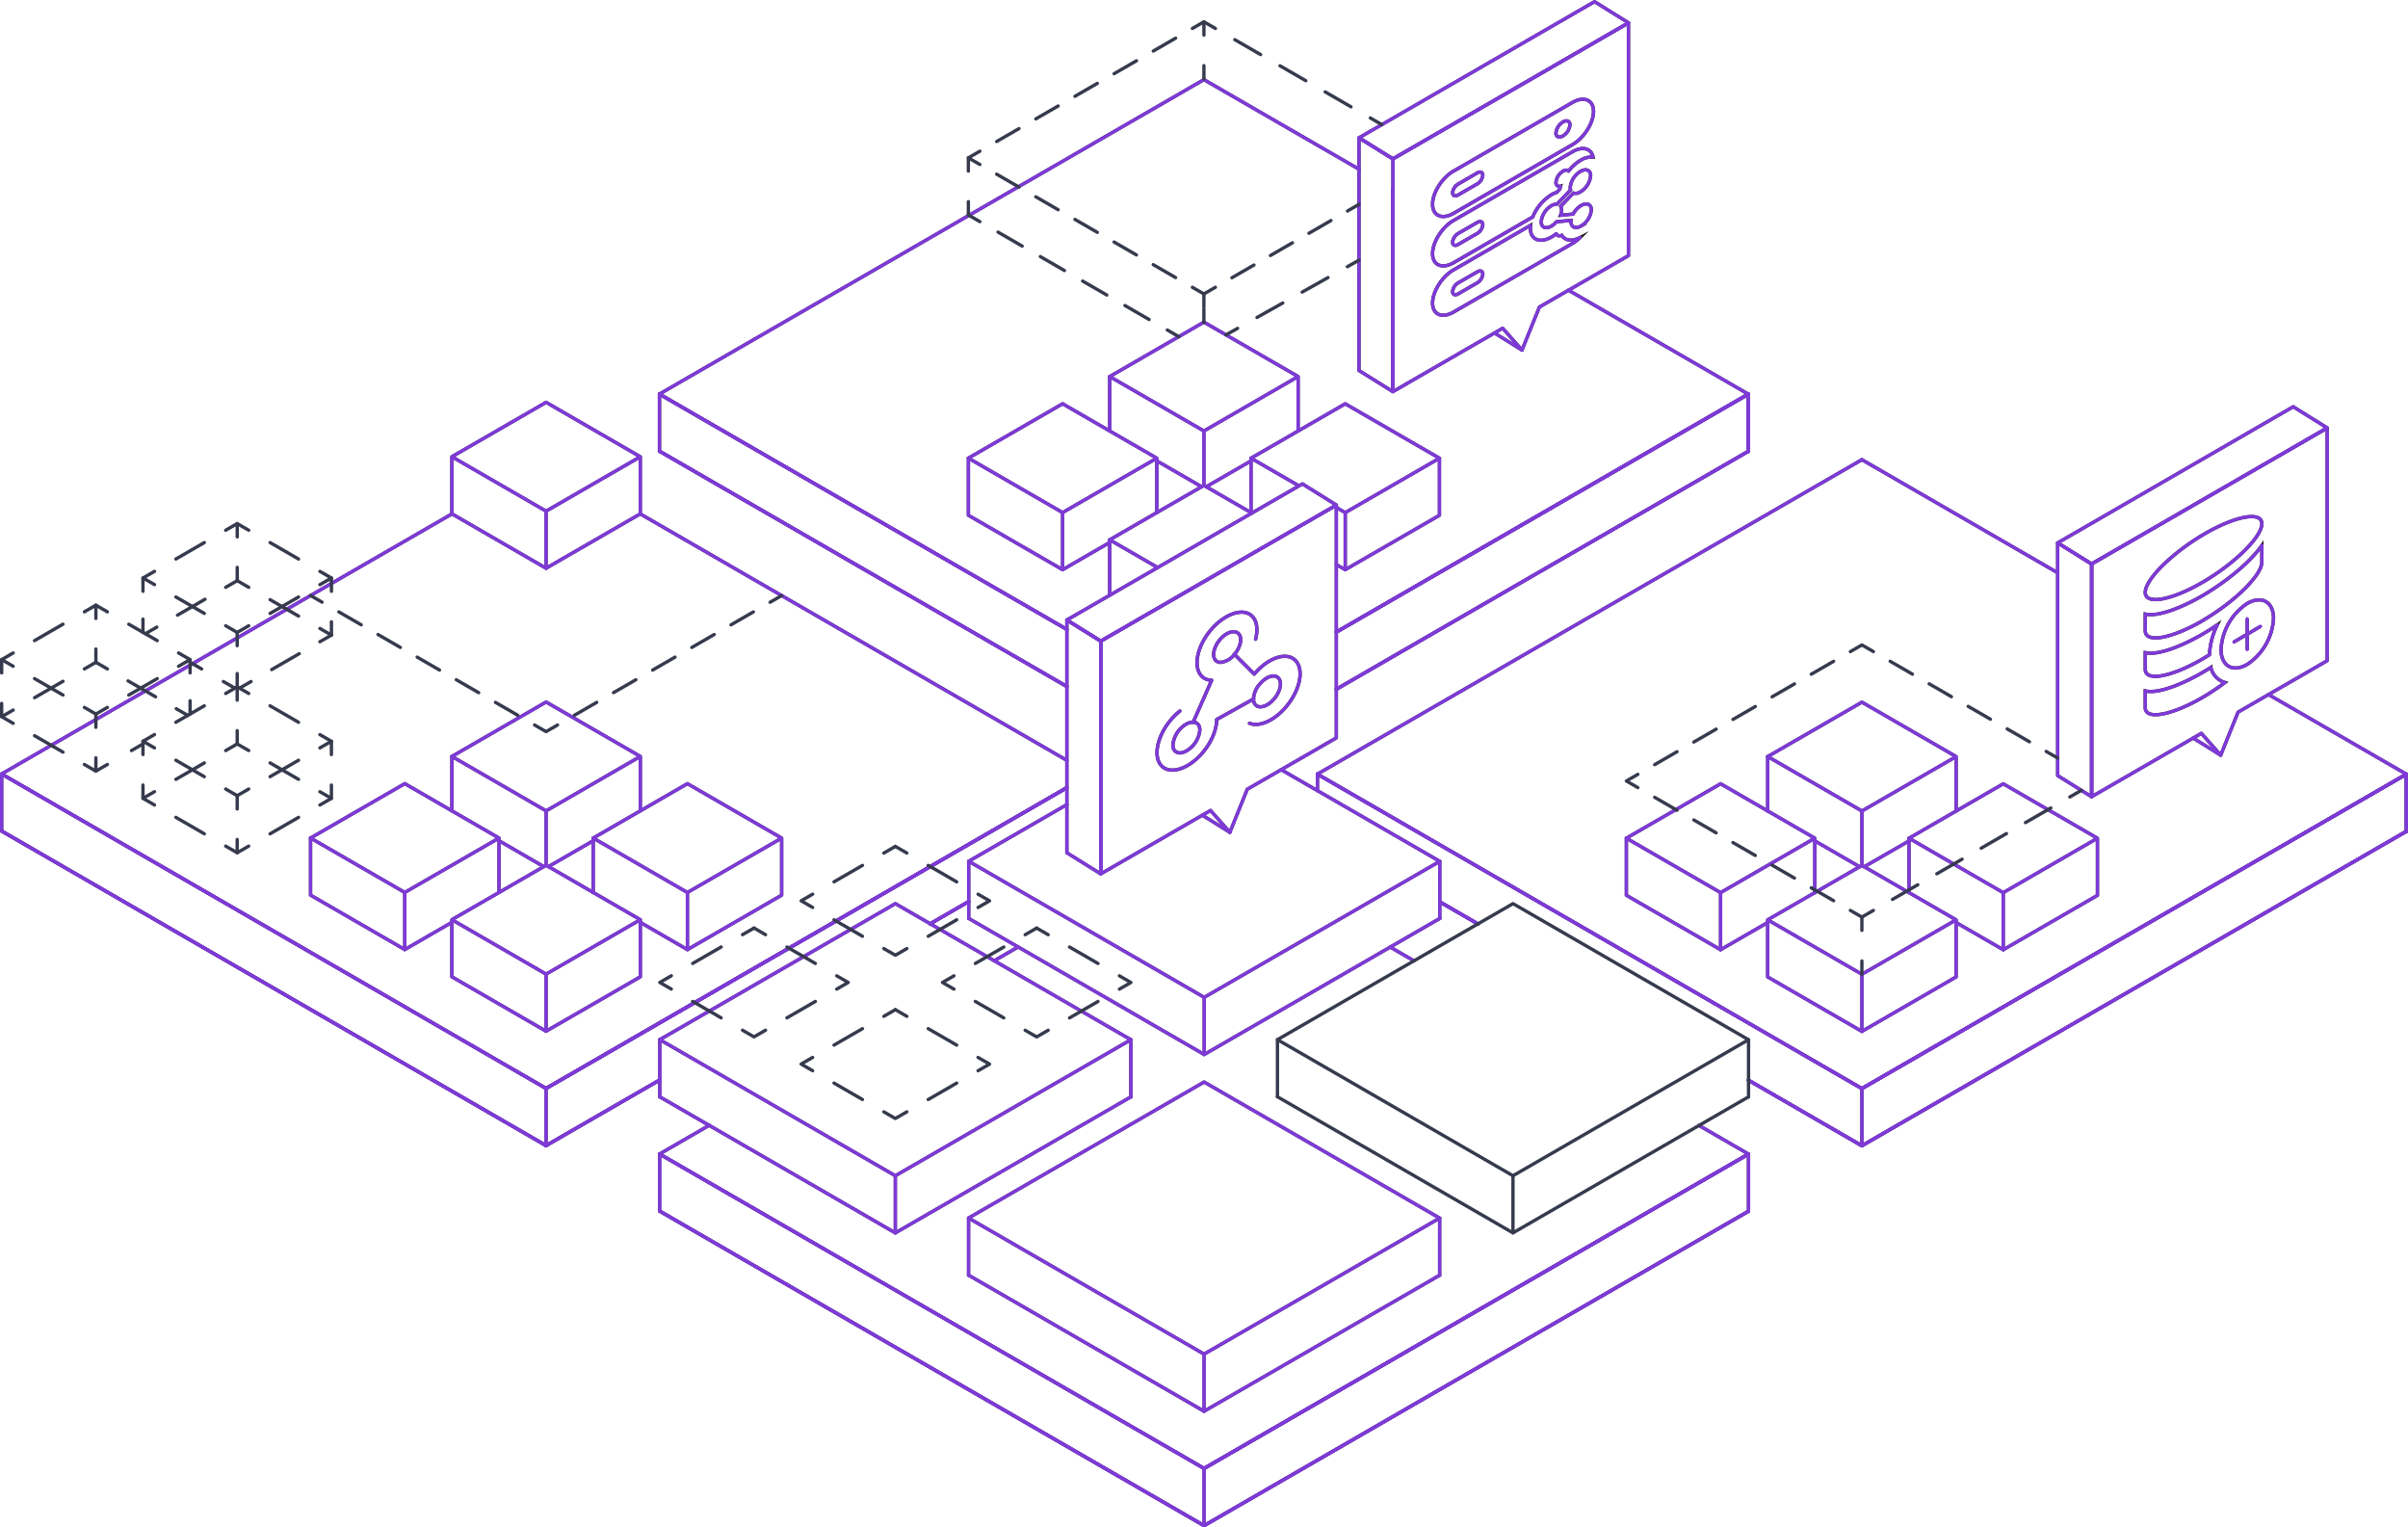 <svg xmlns="http://www.w3.org/2000/svg" viewBox="0 0 724.37 459.34"><defs><style>.cls-1,.cls-10,.cls-11,.cls-12,.cls-13,.cls-14,.cls-15,.cls-16,.cls-17,.cls-18,.cls-2,.cls-3,.cls-4,.cls-5,.cls-6,.cls-7,.cls-8,.cls-9{fill:none;}.cls-1,.cls-10,.cls-11,.cls-12,.cls-13,.cls-14,.cls-15,.cls-16,.cls-17,.cls-18,.cls-5,.cls-6,.cls-7,.cls-8,.cls-9{stroke:#363a4d;}.cls-1,.cls-10,.cls-11,.cls-12,.cls-13,.cls-14,.cls-15,.cls-16,.cls-17,.cls-18,.cls-3,.cls-4,.cls-5,.cls-6,.cls-7,.cls-8,.cls-9{stroke-linecap:round;stroke-linejoin:round;}.cls-2,.cls-3{stroke:#231f20;}.cls-2{stroke-miterlimit:10;}.cls-4{stroke:#7e39d7;}.cls-5{stroke-dasharray:8.4 6.3;}.cls-6{stroke-dasharray:7.65 5.73;}.cls-7{stroke-dasharray:7.77 5.83;}.cls-8{stroke-dasharray:7.77 5.83;}.cls-9{stroke-dasharray:8.97 6.73;}.cls-10{stroke-dasharray:8.91 6.69;}.cls-11{stroke-dasharray:8.8 6.6;}.cls-12{stroke-dasharray:7.77 5.83;}.cls-13{stroke-dasharray:7.74 5.81;}.cls-14{stroke-dasharray:9.89 7.42;}.cls-15{stroke-dasharray:9.57 7.18;}.cls-16{stroke-dasharray:9.89 7.42;}.cls-17{stroke-dasharray:9.57 7.18;}.cls-18{stroke-dasharray:7.77 5.83;}</style></defs><title>Asset 2</title><g id="Layer_2" data-name="Layer 2"><g id="P1"><g id="L"><g id="line_l"><g id="LINE"><line class="cls-1" x1="723.87" y1="232.84" x2="723.87" y2="250.03"/><line class="cls-1" x1="723.87" y1="232.84" x2="723.87" y2="250.03"/><line class="cls-1" x1="723.87" y1="232.84" x2="723.87" y2="232.84"/><line class="cls-1" x1="723.87" y1="250.03" x2="723.87" y2="250.03"/></g><g id="LINE-2" data-name="LINE"><line class="cls-1" x1="723.87" y1="250.03" x2="560.09" y2="344.59"/><line class="cls-1" x1="723.87" y1="250.03" x2="560.09" y2="344.59"/><line class="cls-1" x1="723.87" y1="250.03" x2="723.87" y2="250.03"/><line class="cls-1" x1="560.09" y1="344.59" x2="560.09" y2="344.59"/></g><g id="LINE-3" data-name="LINE"><line class="cls-1" x1="560.09" y1="327.39" x2="396.32" y2="232.84"/><line class="cls-1" x1="560.09" y1="327.39" x2="396.32" y2="232.84"/><line class="cls-1" x1="560.09" y1="327.39" x2="560.09" y2="327.39"/><line class="cls-1" x1="396.32" y1="232.84" x2="396.32" y2="232.84"/></g><g id="LINE-4" data-name="LINE"><line class="cls-1" x1="433.11" y1="271.24" x2="444.58" y2="277.86"/><line class="cls-1" x1="433.11" y1="271.24" x2="444.58" y2="277.86"/><line class="cls-1" x1="433.11" y1="271.24" x2="433.11" y2="271.24"/><line class="cls-1" x1="444.58" y1="277.86" x2="444.58" y2="277.86"/></g><g id="LINE-5" data-name="LINE"><line class="cls-1" x1="525.99" y1="324.89" x2="560.09" y2="344.59"/><line class="cls-1" x1="525.99" y1="324.89" x2="560.09" y2="344.59"/><line class="cls-1" x1="525.99" y1="324.89" x2="525.99" y2="324.89"/><line class="cls-1" x1="560.09" y1="344.59" x2="560.09" y2="344.59"/></g><g id="LINE-6" data-name="LINE"><line class="cls-1" x1="560.09" y1="327.39" x2="560.09" y2="344.59"/></g><g id="LINE-7" data-name="LINE"><line class="cls-1" x1="560.09" y1="327.39" x2="723.87" y2="232.84"/></g><g id="LINE-8" data-name="LINE"><line class="cls-1" x1="560.09" y1="327.39" x2="723.87" y2="232.84"/></g><g id="LINE-9" data-name="LINE"><line class="cls-1" x1="560.09" y1="327.39" x2="723.87" y2="232.84"/></g><g id="LINE-10" data-name="LINE"><line class="cls-1" x1="396.32" y1="232.8" x2="396.32" y2="237.79"/></g><g id="LINE-11" data-name="LINE"><line class="cls-1" x1="396.32" y1="232.8" x2="560.09" y2="138.25"/></g><g id="LINE-12" data-name="LINE"><line class="cls-1" x1="723.87" y1="232.84" x2="682.41" y2="208.89"/><line class="cls-1" x1="618.99" y1="172.27" x2="560.09" y2="138.25"/></g><g id="LINE-13" data-name="LINE"><line class="cls-1" x1="525.98" y1="364.28" x2="362.21" y2="458.84"/><line class="cls-1" x1="525.98" y1="364.28" x2="362.21" y2="458.84"/><line class="cls-1" x1="525.98" y1="364.28" x2="525.98" y2="364.28"/><line class="cls-1" x1="362.21" y1="458.84" x2="362.21" y2="458.84"/></g><g id="LINE-14" data-name="LINE"><line class="cls-1" x1="362.21" y1="441.64" x2="198.44" y2="347.09"/><line class="cls-1" x1="362.21" y1="441.64" x2="198.44" y2="347.09"/><line class="cls-1" x1="362.21" y1="441.64" x2="362.21" y2="441.64"/><line class="cls-1" x1="198.44" y1="347.09" x2="198.44" y2="347.09"/></g><g id="LINE-15" data-name="LINE"><line class="cls-1" x1="198.44" y1="364.24" x2="362.21" y2="458.84"/><line class="cls-1" x1="198.44" y1="364.24" x2="362.21" y2="458.84"/><line class="cls-1" x1="198.44" y1="364.24" x2="198.44" y2="364.24"/><line class="cls-1" x1="362.21" y1="458.84" x2="362.21" y2="458.84"/></g><g id="LINE-16" data-name="LINE"><line class="cls-1" x1="362.21" y1="441.64" x2="362.21" y2="458.84"/></g><g id="LINE-17" data-name="LINE"><line class="cls-1" x1="362.21" y1="441.64" x2="525.98" y2="347.09"/></g><g id="LINE-18" data-name="LINE"><line class="cls-1" x1="362.21" y1="441.64" x2="525.98" y2="347.09"/></g><g id="LINE-19" data-name="LINE"><line class="cls-1" x1="362.21" y1="441.64" x2="525.98" y2="347.09"/></g><g id="LINE-20" data-name="LINE"><line class="cls-1" x1="198.44" y1="347.05" x2="213.33" y2="338.45"/></g><g id="LINE-21" data-name="LINE"><line class="cls-1" x1="299.08" y1="288.95" x2="306.27" y2="284.8"/></g><g id="LINE-22" data-name="LINE"><line class="cls-1" x1="418.2" y1="284.84" x2="425.35" y2="288.97"/></g><g id="LINE-23" data-name="LINE"><line class="cls-1" x1="511.08" y1="338.48" x2="525.98" y2="347.09"/></g><g id="LINE-24" data-name="LINE"><line class="cls-1" x1="525.98" y1="347.09" x2="525.98" y2="364.28"/></g><g id="LINE-25" data-name="LINE"><line class="cls-1" x1="198.44" y1="347.09" x2="198.44" y2="364.24"/></g><g id="LINE-26" data-name="LINE"><line class="cls-1" x1="525.93" y1="118.54" x2="525.93" y2="135.73"/><line class="cls-1" x1="525.93" y1="118.54" x2="525.93" y2="135.73"/><line class="cls-1" x1="525.93" y1="118.54" x2="525.93" y2="118.54"/><line class="cls-1" x1="525.93" y1="135.73" x2="525.93" y2="135.73"/></g><g id="LINE-27" data-name="LINE"><line class="cls-1" x1="525.93" y1="135.73" x2="401.99" y2="207.29"/><line class="cls-1" x1="525.93" y1="135.73" x2="401.99" y2="207.29"/><line class="cls-1" x1="525.93" y1="135.73" x2="525.93" y2="135.73"/></g><g id="LINE-28" data-name="LINE"><line class="cls-1" x1="320.93" y1="189.3" x2="198.38" y2="118.54"/><line class="cls-1" x1="320.93" y1="189.3" x2="198.38" y2="118.54"/><line class="cls-1" x1="198.38" y1="118.54" x2="198.38" y2="118.54"/></g><g id="LINE-29" data-name="LINE"><line class="cls-1" x1="320.93" y1="206.47" x2="198.38" y2="135.69"/><line class="cls-1" x1="320.93" y1="206.47" x2="198.38" y2="135.69"/><line class="cls-1" x1="198.38" y1="135.69" x2="198.38" y2="135.69"/></g><g id="LINE-30" data-name="LINE"><line class="cls-1" x1="525.93" y1="118.54" x2="401.99" y2="190.1"/></g><g id="LINE-31" data-name="LINE"><line class="cls-1" x1="525.93" y1="118.54" x2="401.99" y2="190.1"/></g><g id="LINE-32" data-name="LINE"><line class="cls-1" x1="525.93" y1="118.54" x2="401.99" y2="190.1"/></g><g id="LINE-33" data-name="LINE"><polyline class="cls-1" points="198.38 135.7 198.38 135.69 198.38 118.54 198.38 118.51"/></g><g id="LINE-34" data-name="LINE"><polyline class="cls-1" points="198.38 118.51 291.48 64.76 291.49 64.76 306.36 56.17 362.16 23.95"/></g><g id="LINE-35" data-name="LINE"><line class="cls-1" x1="525.93" y1="118.54" x2="471.83" y2="87.29"/><line class="cls-1" x1="408.81" y1="50.89" x2="362.16" y2="23.95"/></g><g id="LINE-36" data-name="LINE"><line class="cls-1" x1="291.4" y1="271.14" x2="279.82" y2="277.83"/><line class="cls-1" x1="291.4" y1="271.14" x2="279.82" y2="277.83"/><line class="cls-1" x1="291.4" y1="271.14" x2="291.4" y2="271.14"/><line class="cls-1" x1="279.82" y1="277.83" x2="279.82" y2="277.83"/></g><g id="LINE-37" data-name="LINE"><line class="cls-1" x1="198.48" y1="324.79" x2="164.27" y2="344.54"/><line class="cls-1" x1="198.48" y1="324.79" x2="164.27" y2="344.54"/><line class="cls-1" x1="198.48" y1="324.79" x2="198.48" y2="324.79"/><line class="cls-1" x1="164.27" y1="344.54" x2="164.27" y2="344.54"/></g><g id="LINE-38" data-name="LINE"><line class="cls-1" x1="164.27" y1="327.35" x2="0.5" y2="232.79"/><line class="cls-1" x1="164.27" y1="327.35" x2="0.5" y2="232.79"/><line class="cls-1" x1="164.27" y1="327.35" x2="164.27" y2="327.35"/><line class="cls-1" x1="0.5" y1="232.79" x2="0.5" y2="232.79"/></g><g id="LINE-39" data-name="LINE"><line class="cls-1" x1="0.5" y1="249.94" x2="164.27" y2="344.54"/><line class="cls-1" x1="0.5" y1="249.94" x2="164.27" y2="344.54"/><line class="cls-1" x1="0.5" y1="249.94" x2="0.5" y2="249.94"/><line class="cls-1" x1="164.27" y1="344.54" x2="164.27" y2="344.54"/></g><g id="LINE-40" data-name="LINE"><line class="cls-1" x1="164.27" y1="327.35" x2="164.27" y2="344.54"/></g><g id="LINE-41" data-name="LINE"><polyline class="cls-1" points="320.93 236.9 301.8 247.95 279.84 260.62 251.5 276.99 237.32 285.17 208.98 301.54 164.27 327.35"/></g><g id="LINE-42" data-name="LINE"><polyline class="cls-1" points="320.93 236.9 301.8 247.95 279.84 260.62 251.5 276.99 237.32 285.17 208.98 301.54 164.27 327.35"/></g><g id="LINE-43" data-name="LINE"><polyline class="cls-1" points="320.93 236.9 301.8 247.95 279.84 260.62 251.5 276.99 237.32 285.17 208.98 301.54 164.27 327.35"/></g><g id="LINE-44" data-name="LINE"><line class="cls-1" x1="0.5" y1="232.76" x2="135.96" y2="154.55"/></g><g id="LINE-45" data-name="LINE"><line class="cls-1" x1="0.5" y1="232.79" x2="0.5" y2="249.94"/></g><g id="LINE-46" data-name="LINE"><polyline class="cls-1" points="320.93 228.68 317.55 226.73 192.59 154.55"/></g><g id="LWPOLYLINE"><polyline class="cls-1" points="291.36 383.51 362.21 424.44 433.07 383.53"/></g><g id="LWPOLYLINE-2" data-name="LWPOLYLINE"><polyline class="cls-1" points="362.22 325.42 291.36 366.33 362.21 407.25 433.07 366.35 362.22 325.42"/></g><g id="LINE-47" data-name="LINE"><line class="cls-1" x1="362.21" y1="407.24" x2="362.21" y2="424.44"/></g><g id="LWPOLYLINE-3" data-name="LWPOLYLINE"><polyline class="cls-1" points="269.34 271.77 198.48 312.68 269.33 353.61 340.19 312.7 269.34 271.77"/></g><g id="LWPOLYLINE-4" data-name="LWPOLYLINE"><polyline class="cls-1" points="291.4 276.21 362.25 317.14 433.11 276.23"/></g><g id="LWPOLYLINE-5" data-name="LWPOLYLINE"><polyline class="cls-1" points="320.93 241.98 306.2 250.49 291.4 259.03 362.25 299.96 433.11 259.05 418.21 250.44 396.32 237.79 385.4 231.49"/></g><g id="LINE-48" data-name="LINE"><line class="cls-1" x1="362.25" y1="299.94" x2="362.25" y2="317.14"/></g><g id="LINE-49" data-name="LINE"><line class="cls-1" x1="433.11" y1="259.05" x2="433.11" y2="276.23"/></g><g id="LINE-50" data-name="LINE"><line class="cls-1" x1="291.4" y1="259.03" x2="291.4" y2="276.21"/></g><g id="LWPOLYLINE-6" data-name="LWPOLYLINE"><polyline class="cls-1" points="198.48 329.88 269.33 370.8 340.19 329.89"/></g><g id="LINE-51" data-name="LINE"><line class="cls-1" x1="269.33" y1="353.61" x2="269.33" y2="370.8"/></g><g id="LINE-52" data-name="LINE"><line class="cls-1" x1="340.19" y1="312.7" x2="340.19" y2="329.89"/></g><g id="LINE-53" data-name="LINE"><line class="cls-1" x1="198.48" y1="312.68" x2="198.48" y2="329.88"/></g><g id="LINE-54" data-name="LINE"><line class="cls-1" x1="291.36" y1="366.33" x2="291.36" y2="383.51"/></g><g id="LINE-55" data-name="LINE"><line class="cls-1" x1="433.07" y1="366.35" x2="433.07" y2="383.53"/></g><g id="LWPOLYLINE-7" data-name="LWPOLYLINE"><line class="cls-1" x1="574.27" y1="252.1" x2="574.27" y2="268.46"/></g><g id="LWPOLYLINE-8" data-name="LWPOLYLINE"><polyline class="cls-1" points="588.43 277.45 602.61 285.64 630.95 269.28 630.95 252.1 602.61 235.73 574.27 252.1 602.61 268.47 630.95 252.1"/></g><g id="LWPOLYLINE-9" data-name="LWPOLYLINE"><line class="cls-1" x1="602.61" y1="268.47" x2="602.61" y2="285.64"/></g><g id="LWPOLYLINE-10" data-name="LWPOLYLINE"><polyline class="cls-1" points="531.75 276.64 531.75 293.82 560.09 310.19 588.43 293.82 588.43 276.65 560.1 260.28 531.75 276.64 560.09 293.01 588.43 276.65"/></g><g id="LWPOLYLINE-11" data-name="LWPOLYLINE"><line class="cls-1" x1="560.09" y1="293.01" x2="560.09" y2="310.19"/></g><g id="LWPOLYLINE-12" data-name="LWPOLYLINE"><polyline class="cls-1" points="489.24 252.09 489.24 269.26 517.58 285.63 531.75 277.45"/></g><g id="LWPOLYLINE-13" data-name="LWPOLYLINE"><polyline class="cls-1" points="545.92 268.46 545.92 252.09 517.59 235.72 489.24 252.09 517.58 268.46 545.92 252.09"/></g><g id="LWPOLYLINE-14" data-name="LWPOLYLINE"><line class="cls-1" x1="517.58" y1="268.46" x2="517.58" y2="285.63"/></g><g id="LWPOLYLINE-15" data-name="LWPOLYLINE"><line class="cls-1" x1="531.76" y1="227.54" x2="531.76" y2="243.91"/></g><g id="LWPOLYLINE-16" data-name="LWPOLYLINE"><line class="cls-1" x1="545.93" y1="252.9" x2="559.4" y2="260.68"/></g><g id="LWPOLYLINE-17" data-name="LWPOLYLINE"><line class="cls-1" x1="560.79" y1="260.68" x2="574.27" y2="252.9"/></g><g id="LWPOLYLINE-18" data-name="LWPOLYLINE"><polyline class="cls-1" points="588.44 243.91 588.44 227.55 560.1 211.18 531.76 227.54 560.1 243.91 588.44 227.55"/></g><g id="LWPOLYLINE-19" data-name="LWPOLYLINE"><line class="cls-1" x1="560.1" y1="243.91" x2="560.1" y2="260.28"/></g><g id="LWPOLYLINE-20" data-name="LWPOLYLINE"><line class="cls-1" x1="376.33" y1="137.8" x2="376.33" y2="154.17"/></g><g id="LWPOLYLINE-21" data-name="LWPOLYLINE"><polyline class="cls-1" points="433.01 137.81 404.67 154.17 401.99 152.62"/><polyline class="cls-1" points="390.75 146.13 376.33 137.8 390.5 129.62 404.67 121.44 433.01 137.81 433.01 154.98 404.67 171.34 401.99 169.79"/></g><g id="LWPOLYLINE-22" data-name="LWPOLYLINE"><line class="cls-1" x1="404.67" y1="154.17" x2="404.67" y2="171.34"/></g><g id="LWPOLYLINE-23" data-name="LWPOLYLINE"><polyline class="cls-1" points="376.58 154.31 376.33 154.17 362.86 146.39 362.16 145.98 361.46 146.39 347.99 154.16 333.82 162.35 348.25 170.69"/><polyline class="cls-1" points="333.82 162.35 333.82 163.15 333.82 179.03"/></g><g id="LWPOLYLINE-24" data-name="LWPOLYLINE"><polyline class="cls-1" points="291.31 137.79 291.31 154.97 319.65 171.34 333.82 163.15"/></g><g id="LWPOLYLINE-25" data-name="LWPOLYLINE"><polyline class="cls-1" points="347.99 154.16 347.99 137.8 319.65 121.43 291.31 137.79 319.65 154.16 347.99 137.8"/></g><g id="LWPOLYLINE-26" data-name="LWPOLYLINE"><line class="cls-1" x1="319.65" y1="154.16" x2="319.65" y2="171.33"/></g><g id="LWPOLYLINE-27" data-name="LWPOLYLINE"><line class="cls-1" x1="333.82" y1="113.25" x2="333.82" y2="129.61"/></g><g id="LWPOLYLINE-28" data-name="LWPOLYLINE"><line class="cls-1" x1="347.99" y1="138.6" x2="361.46" y2="146.39"/></g><g id="LWPOLYLINE-29" data-name="LWPOLYLINE"><line class="cls-1" x1="362.86" y1="146.39" x2="376.33" y2="138.61"/></g><g id="LWPOLYLINE-30" data-name="LWPOLYLINE"><polyline class="cls-1" points="390.5 129.62 390.5 113.25 362.16 96.88 333.82 113.25 362.16 129.62 390.5 113.25"/></g><g id="LWPOLYLINE-31" data-name="LWPOLYLINE"><line class="cls-1" x1="362.16" y1="129.62" x2="362.16" y2="145.98"/></g><g id="LWPOLYLINE-32" data-name="LWPOLYLINE"><line class="cls-1" x1="178.45" y1="252.05" x2="178.45" y2="268.42"/></g><g id="LWPOLYLINE-33" data-name="LWPOLYLINE"><polyline class="cls-1" points="192.62 277.41 206.79 285.6 235.13 269.23 235.13 252.06 206.79 235.69 178.45 252.05 206.79 268.42 235.13 252.06"/></g><g id="LWPOLYLINE-34" data-name="LWPOLYLINE"><line class="cls-1" x1="206.79" y1="268.42" x2="206.79" y2="285.59"/></g><g id="LWPOLYLINE-35" data-name="LWPOLYLINE"><polyline class="cls-1" points="135.93 276.6 135.93 293.77 164.27 310.14 192.62 293.78 192.62 276.6 164.28 260.23 135.93 276.6 164.27 292.97 192.62 276.6"/></g><g id="LWPOLYLINE-36" data-name="LWPOLYLINE"><line class="cls-1" x1="164.27" y1="292.97" x2="164.27" y2="310.14"/></g><g id="LWPOLYLINE-37" data-name="LWPOLYLINE"><polyline class="cls-1" points="93.42 252.04 93.42 269.21 121.76 285.58 135.93 277.4"/></g><g id="LWPOLYLINE-38" data-name="LWPOLYLINE"><polyline class="cls-1" points="150.11 268.41 150.11 252.05 121.77 235.68 93.42 252.04 121.76 268.41 150.11 252.05"/></g><g id="LWPOLYLINE-39" data-name="LWPOLYLINE"><line class="cls-1" x1="121.76" y1="268.41" x2="121.76" y2="285.59"/></g><g id="LWPOLYLINE-40" data-name="LWPOLYLINE"><line class="cls-1" x1="135.94" y1="227.5" x2="135.94" y2="243.86"/></g><g id="LWPOLYLINE-41" data-name="LWPOLYLINE"><line class="cls-1" x1="150.11" y1="252.85" x2="163.58" y2="260.64"/></g><g id="LWPOLYLINE-42" data-name="LWPOLYLINE"><line class="cls-1" x1="164.98" y1="260.64" x2="178.45" y2="252.86"/></g><g id="LWPOLYLINE-43" data-name="LWPOLYLINE"><polyline class="cls-1" points="192.62 243.87 192.62 227.5 164.28 211.13 135.94 227.5 164.28 243.87 192.62 227.5"/></g><g id="LWPOLYLINE-44" data-name="LWPOLYLINE"><line class="cls-1" x1="164.28" y1="243.87" x2="164.28" y2="260.23"/></g><g id="LWPOLYLINE-45" data-name="LWPOLYLINE"><polyline class="cls-1" points="135.93 137.36 135.93 154.53 164.27 170.9 192.61 154.54 192.61 137.37 164.28 121 135.93 137.36 164.27 153.73 192.61 137.37"/></g><g id="LWPOLYLINE-46" data-name="LWPOLYLINE"><line class="cls-1" x1="164.27" y1="153.73" x2="164.27" y2="170.9"/></g><path class="cls-2" d="M645.33,178.16c0-3.92,8.16-11.9,17.54-17.42s17.54-7.13,17.54-3.21-8.16,11.9-17.54,17.42S645.33,182.08,645.33,178.16ZM662.87,198q.9-.53,1.77-1.08a22.92,22.92,0,0,1,2.36-9c-1.47,1-2.88,1.9-4.13,2.63-5.27,3.1-13.31,6.76-17.54,5.72v5C645.33,205.17,653.49,203.54,662.87,198Zm0-11.53c9.38-5.52,17.54-13.5,17.54-17.42v-5c-4.24,6-12.29,11.82-17.54,14.91s-13.31,6.76-17.54,5.72v5C645.33,193.63,653.49,192,662.87,186.5Zm2.2,14.25c-.77.49-1.51.95-2.2,1.35-5.25,3.09-13.3,6.77-17.54,5.72v5c0,3.92,8.16,2.3,17.54-3.21a70.32,70.32,0,0,0,6.45-4.32A6.07,6.07,0,0,1,665.07,200.75ZM683.92,186a17.73,17.73,0,0,1-7.89,13.8c-4.36,2.56-7.9.54-7.9-4.52a17.71,17.71,0,0,1,7.9-13.8C680.38,179,683.92,181,683.92,186Z"/><path class="cls-2" d="M676,186.09v9.27"/><path class="cls-2" d="M680,188.38l-8,4.7"/><path class="cls-2" d="M473,45.66,437.3,66.29c-3.51,2-6.36,6.53-6.36,10S433.79,81,437.3,79l23.78-13.75a14.15,14.15,0,0,1,5.65-6.7,7.79,7.79,0,0,1,1.58-.71l.93-1a8.52,8.52,0,0,1,.2-.84,1.07,1.07,0,0,1-1.38-1.17,4.39,4.39,0,0,1,2.1-3.33,1.5,1.5,0,0,1,1.72-.1,13,13,0,0,1,3.59-3.19,5.86,5.86,0,0,1,3.76-.94C478.71,44.61,476.1,43.85,473,45.66ZM444.4,70.19l-5.78,3.34c-.91.53-1.65.22-1.65-.69a3.45,3.45,0,0,1,1.65-2.61l5.78-3.34c.91-.53,1.65-.22,1.65.69A3.45,3.45,0,0,1,444.4,70.19Z"/><path class="cls-2" d="M469.82,70.77c-.76.31-1.38.14-1.64-.42h-.1a10.19,10.19,0,0,1-1.35.93c-3.52,2-6.37.83-6.37-2.68a5.87,5.87,0,0,1,.05-.83L437.3,81.15c-3.51,2-6.36,6.53-6.36,10s2.85,4.71,6.36,2.68L473,73.23a12.21,12.21,0,0,0,2.32-1.79C472.89,72.68,470.76,72.39,469.82,70.77ZM444.4,85.05l-5.78,3.34c-.91.53-1.65.21-1.65-.7a3.41,3.41,0,0,1,1.65-2.6l5.78-3.34c.91-.53,1.65-.22,1.65.69A3.45,3.45,0,0,1,444.4,85.05Z"/><path class="cls-2" d="M437.3,64.14,473,43.51c3.5-2,6.36-6.53,6.36-10s-2.86-4.71-6.36-2.68L437.3,51.43c-3.51,2-6.36,6.53-6.36,10S433.79,66.17,437.3,64.14Zm32.86-27.46c1.16-.68,2.11-.28,2.11.88a4.38,4.38,0,0,1-2.11,3.32c-1.16.68-2.1.28-2.1-.88A4.37,4.37,0,0,1,470.16,36.68ZM438.62,55.37,444.4,52c.91-.53,1.65-.21,1.65.7a3.43,3.43,0,0,1-1.65,2.6l-5.78,3.34c-.91.53-1.65.22-1.65-.69A3.45,3.45,0,0,1,438.62,55.37Z"/><path class="cls-2" d="M475.62,61.82a6.8,6.8,0,0,0-2.4,2.56l-3.8.38a4.5,4.5,0,0,0,.34-1.59,2.17,2.17,0,0,0-.28-1.11l3.82-4a2.48,2.48,0,0,0,2.12-.37,6.35,6.35,0,0,0,3.07-4.84c0-1.69-1.37-2.27-3.07-1.29a6.39,6.39,0,0,0-3.07,4.84,2.27,2.27,0,0,0,.11.72l-4.1,4.28a2.91,2.91,0,0,0-1.67.47,6.36,6.36,0,0,0-3.07,4.84c0,1.69,1.37,2.27,3.07,1.29a6,6,0,0,0,1.53-1.3l4.36-.43c0,.13,0,.26,0,.39,0,1.69,1.37,2.27,3.06,1.29a6.36,6.36,0,0,0,3.07-4.84C478.69,61.42,477.32,60.84,475.62,61.82Z"/><path class="cls-3" d="M358.9,217.25l5.59-12.65c-2.64-.1-4.4-2-4.4-5.27,0-5,4-11.18,9-13.92s9-1,9,4a11.47,11.47,0,0,1-.39,2.84"/><path class="cls-3" d="M360.93,219.56a8.14,8.14,0,0,1-4.05,6.29c-2.23,1.24-4.05.43-4.05-1.8a8.16,8.16,0,0,1,4.05-6.29,4.2,4.2,0,0,1,2.05-.58C360.13,217.22,360.93,218.08,360.93,219.56Z"/><path class="cls-3" d="M377.12,210.19,366,216.4c0,3.06-1.57,6.91-4.39,10.15-4.26,4.88-9.77,6.52-12.3,3.67s-1.12-9.13,3.14-14a18.85,18.85,0,0,1,2.47-2.37"/><path class="cls-3" d="M379.06,205.62c1.92-2.2,4.4-3,5.55-1.66s.5,4.12-1.42,6.33-4.41,2.94-5.55,1.65a2.55,2.55,0,0,1-.57-1.72A7.37,7.37,0,0,1,379.06,205.62Z"/><path class="cls-3" d="M371.3,196.74l6,6c2.59-3.07,5.95-5.21,8.88-5.34,4.42-.21,6.18,4.21,3.93,9.86s-7.64,10.4-12.06,10.6a5.17,5.17,0,0,1-2.17-.33"/><path class="cls-3" d="M367.3,199.2c-2,.09-2.79-1.9-1.77-4.45S369,190.05,371,190s2.79,1.9,1.78,4.45a8.83,8.83,0,0,1-1.42,2.36A6.19,6.19,0,0,1,367.3,199.2Z"/><g id="LWPOLYLINE-47" data-name="LWPOLYLINE"><polygon class="cls-1" points="629.2 169.61 629.2 239.62 629.19 239.62 626.1 237.7 618.99 233.27 618.99 163.27 629.19 169.62 629.2 169.61"/><line class="cls-1" x1="659.76" y1="221.98" x2="668.03" y2="227.13"/></g><g id="LWPOLYLINE-48" data-name="LWPOLYLINE"><polygon class="cls-1" points="700.05 128.68 700.05 128.71 695.46 131.36 667.74 147.36 652.87 155.95 633.67 167.03 629.42 169.48 629.2 169.61 629.19 169.62 618.99 163.27 623.08 160.91 642.26 149.83 657.08 141.26 684.84 125.22 689.85 122.33 700.05 128.68"/></g><polygon class="cls-1" points="700.05 128.71 700.05 198.71 694.29 202.04 685.15 207.31 682.41 208.89 678.22 211.31 673.74 213.9 673.26 214.18 673.25 214.18 668.03 227.12 662.22 220.56 662.21 220.55 659.76 221.97 629.2 239.61 629.2 169.61 629.42 169.48 633.67 167.03 652.87 155.95 667.74 147.36 695.46 131.36 700.05 128.71"/><g id="LWPOLYLINE-49" data-name="LWPOLYLINE"><polygon class="cls-1" points="331.14 192.81 331.14 262.82 331.13 262.82 320.93 256.47 320.93 186.47 331.13 192.82 331.14 192.81"/><line class="cls-1" x1="361.7" y1="245.18" x2="369.97" y2="250.33"/></g><g id="LWPOLYLINE-50" data-name="LWPOLYLINE"><polygon class="cls-1" points="401.99 151.88 401.99 151.91 401.37 152.27 397.4 154.56 387.2 160.45 369.68 170.56 358.86 176.81 354.81 179.15 343.99 185.39 335.61 190.23 331.36 192.68 331.14 192.81 331.13 192.82 320.93 186.47 325.02 184.11 333.82 179.03 344.2 173.03 348.25 170.69 359.02 164.46 376.58 154.31 386.78 148.42 390.75 146.13 391.79 145.53 401.99 151.88"/></g><path class="cls-1" d="M402,152.62v-.71"/><polygon class="cls-1" points="401.99 152.62 401.99 221.91 400.2 222.95 396.23 225.24 387.09 230.51 385.4 231.49 380.16 234.51 375.68 237.1 375.2 237.38 375.19 237.38 369.97 250.32 364.16 243.76 364.15 243.75 361.7 245.17 331.14 262.81 331.14 192.81 331.36 192.68 335.61 190.23 343.99 185.39 354.81 179.15 358.86 176.81 369.68 170.56 387.2 160.45 397.4 154.56 401.37 152.27 401.99 152.62"/><g id="LWPOLYLINE-51" data-name="LWPOLYLINE"><polyline class="cls-1" points="419.02 56.79 419.02 117.79 419.01 117.79 408.81 111.44 408.81 41.44 419.01 47.79 419.02 47.78"/><line class="cls-1" x1="449.58" y1="100.15" x2="457.85" y2="105.3"/></g><g id="LWPOLYLINE-52" data-name="LWPOLYLINE"><polygon class="cls-1" points="489.87 6.85 489.87 6.88 485.28 9.53 457.56 25.53 442.69 34.12 426.27 43.6 423.49 45.2 419.24 47.65 419.02 47.78 419.01 47.79 408.81 41.44 412.9 39.08 415.68 37.48 432.08 28 446.9 19.43 474.66 3.39 479.67 0.5 489.87 6.85"/></g><polygon class="cls-1" points="489.87 6.88 489.87 76.88 484.11 80.21 474.97 85.48 471.83 87.29 468.04 89.48 463.56 92.07 463.08 92.35 463.07 92.35 457.85 105.29 452.04 98.73 452.03 98.72 449.58 100.14 419.02 117.78 419.02 47.78 419.24 47.65 423.49 45.2 426.27 43.6 442.69 34.12 457.56 25.53 485.28 9.53 489.87 6.88"/><g id="LINE-56" data-name="LINE"><line class="cls-4" x1="723.87" y1="232.84" x2="723.87" y2="250.03"/><line class="cls-4" x1="723.87" y1="232.84" x2="723.87" y2="250.03"/><line class="cls-4" x1="723.87" y1="232.84" x2="723.87" y2="232.84"/><line class="cls-4" x1="723.87" y1="250.03" x2="723.87" y2="250.03"/></g><g id="LINE-57" data-name="LINE"><line class="cls-4" x1="723.87" y1="250.03" x2="560.09" y2="344.59"/><line class="cls-4" x1="723.87" y1="250.03" x2="560.09" y2="344.59"/><line class="cls-4" x1="723.87" y1="250.03" x2="723.87" y2="250.03"/><line class="cls-4" x1="560.09" y1="344.59" x2="560.09" y2="344.59"/></g><g id="LINE-58" data-name="LINE"><line class="cls-4" x1="560.09" y1="327.39" x2="396.32" y2="232.84"/><line class="cls-4" x1="560.09" y1="327.39" x2="396.32" y2="232.84"/><line class="cls-4" x1="560.09" y1="327.39" x2="560.09" y2="327.39"/><line class="cls-4" x1="396.32" y1="232.84" x2="396.32" y2="232.84"/></g><g id="LINE-59" data-name="LINE"><line class="cls-4" x1="433.11" y1="271.24" x2="444.58" y2="277.86"/><line class="cls-4" x1="433.11" y1="271.24" x2="444.58" y2="277.86"/><line class="cls-4" x1="433.11" y1="271.24" x2="433.11" y2="271.24"/><line class="cls-4" x1="444.58" y1="277.86" x2="444.58" y2="277.86"/></g><g id="LINE-60" data-name="LINE"><line class="cls-4" x1="525.99" y1="324.89" x2="560.09" y2="344.59"/><line class="cls-4" x1="525.99" y1="324.89" x2="560.09" y2="344.59"/><line class="cls-4" x1="525.99" y1="324.89" x2="525.99" y2="324.89"/><line class="cls-4" x1="560.09" y1="344.59" x2="560.09" y2="344.59"/></g><g id="LINE-61" data-name="LINE"><line class="cls-4" x1="560.09" y1="327.39" x2="560.09" y2="344.59"/></g><g id="LINE-62" data-name="LINE"><line class="cls-4" x1="560.09" y1="327.39" x2="723.87" y2="232.84"/></g><g id="LINE-63" data-name="LINE"><line class="cls-4" x1="560.09" y1="327.39" x2="723.87" y2="232.84"/></g><g id="LINE-64" data-name="LINE"><line class="cls-4" x1="560.09" y1="327.39" x2="723.87" y2="232.84"/></g><g id="LINE-65" data-name="LINE"><line class="cls-4" x1="396.32" y1="232.8" x2="396.32" y2="237.79"/></g><g id="LINE-66" data-name="LINE"><line class="cls-4" x1="396.32" y1="232.8" x2="560.09" y2="138.25"/></g><g id="LINE-67" data-name="LINE"><line class="cls-4" x1="723.87" y1="232.84" x2="682.41" y2="208.89"/><line class="cls-4" x1="618.99" y1="172.27" x2="560.09" y2="138.25"/></g><g id="LINE-68" data-name="LINE"><line class="cls-4" x1="525.98" y1="364.28" x2="362.21" y2="458.84"/><line class="cls-4" x1="525.98" y1="364.28" x2="362.21" y2="458.84"/><line class="cls-4" x1="525.98" y1="364.28" x2="525.98" y2="364.28"/><line class="cls-4" x1="362.21" y1="458.84" x2="362.21" y2="458.84"/></g><g id="LINE-69" data-name="LINE"><line class="cls-4" x1="362.21" y1="441.64" x2="198.44" y2="347.09"/><line class="cls-4" x1="362.21" y1="441.64" x2="198.44" y2="347.09"/><line class="cls-4" x1="362.21" y1="441.64" x2="362.21" y2="441.64"/><line class="cls-4" x1="198.44" y1="347.09" x2="198.44" y2="347.09"/></g><g id="LINE-70" data-name="LINE"><line class="cls-4" x1="198.44" y1="364.24" x2="362.21" y2="458.84"/><line class="cls-4" x1="198.44" y1="364.24" x2="362.21" y2="458.84"/><line class="cls-4" x1="198.44" y1="364.24" x2="198.44" y2="364.24"/><line class="cls-4" x1="362.21" y1="458.84" x2="362.21" y2="458.84"/></g><g id="LINE-71" data-name="LINE"><line class="cls-4" x1="362.21" y1="441.64" x2="362.21" y2="458.84"/></g><g id="LINE-72" data-name="LINE"><line class="cls-4" x1="362.21" y1="441.64" x2="525.98" y2="347.09"/></g><g id="LINE-73" data-name="LINE"><line class="cls-4" x1="362.21" y1="441.64" x2="525.98" y2="347.09"/></g><g id="LINE-74" data-name="LINE"><line class="cls-4" x1="362.21" y1="441.64" x2="525.98" y2="347.09"/></g><g id="LINE-75" data-name="LINE"><line class="cls-4" x1="198.44" y1="347.05" x2="213.33" y2="338.45"/></g><g id="LINE-76" data-name="LINE"><line class="cls-4" x1="299.08" y1="288.95" x2="306.27" y2="284.8"/></g><g id="LINE-77" data-name="LINE"><line class="cls-4" x1="418.2" y1="284.84" x2="425.35" y2="288.97"/></g><g id="LINE-78" data-name="LINE"><line class="cls-4" x1="511.08" y1="338.48" x2="525.98" y2="347.09"/></g><g id="LINE-79" data-name="LINE"><line class="cls-4" x1="525.98" y1="347.09" x2="525.98" y2="364.28"/></g><g id="LINE-80" data-name="LINE"><line class="cls-4" x1="198.44" y1="347.09" x2="198.44" y2="364.24"/></g><g id="LINE-81" data-name="LINE"><line class="cls-4" x1="525.93" y1="118.54" x2="525.93" y2="135.73"/><line class="cls-4" x1="525.93" y1="118.54" x2="525.93" y2="135.73"/><line class="cls-4" x1="525.93" y1="118.54" x2="525.93" y2="118.54"/><line class="cls-4" x1="525.93" y1="135.73" x2="525.93" y2="135.73"/></g><g id="LINE-82" data-name="LINE"><line class="cls-4" x1="525.93" y1="135.73" x2="401.99" y2="207.29"/><line class="cls-4" x1="525.93" y1="135.73" x2="401.99" y2="207.29"/><line class="cls-4" x1="525.93" y1="135.73" x2="525.93" y2="135.73"/></g><g id="LINE-83" data-name="LINE"><line class="cls-4" x1="320.93" y1="189.3" x2="198.38" y2="118.54"/><line class="cls-4" x1="320.93" y1="189.3" x2="198.38" y2="118.54"/><line class="cls-4" x1="198.38" y1="118.54" x2="198.38" y2="118.54"/></g><g id="LINE-84" data-name="LINE"><line class="cls-4" x1="320.93" y1="206.47" x2="198.38" y2="135.69"/><line class="cls-4" x1="320.93" y1="206.47" x2="198.38" y2="135.69"/><line class="cls-4" x1="198.38" y1="135.69" x2="198.38" y2="135.69"/></g><g id="LINE-85" data-name="LINE"><line class="cls-4" x1="525.93" y1="118.54" x2="401.99" y2="190.1"/></g><g id="LINE-86" data-name="LINE"><line class="cls-4" x1="525.93" y1="118.54" x2="401.99" y2="190.1"/></g><g id="LINE-87" data-name="LINE"><line class="cls-4" x1="525.93" y1="118.54" x2="401.99" y2="190.1"/></g><g id="LINE-88" data-name="LINE"><polyline class="cls-4" points="198.38 135.7 198.38 135.69 198.38 118.54 198.38 118.51"/></g><g id="LINE-89" data-name="LINE"><polyline class="cls-4" points="198.38 118.51 291.48 64.76 291.49 64.76 306.36 56.17 362.16 23.95"/></g><g id="LINE-90" data-name="LINE"><line class="cls-4" x1="525.93" y1="118.54" x2="471.83" y2="87.29"/><line class="cls-4" x1="408.81" y1="50.89" x2="362.16" y2="23.95"/></g><g id="LINE-91" data-name="LINE"><line class="cls-4" x1="291.4" y1="271.14" x2="279.82" y2="277.83"/><line class="cls-4" x1="291.4" y1="271.14" x2="279.82" y2="277.83"/><line class="cls-4" x1="291.4" y1="271.14" x2="291.4" y2="271.14"/><line class="cls-4" x1="279.82" y1="277.83" x2="279.82" y2="277.83"/></g><g id="LINE-92" data-name="LINE"><line class="cls-4" x1="198.48" y1="324.79" x2="164.27" y2="344.54"/><line class="cls-4" x1="198.48" y1="324.79" x2="164.27" y2="344.54"/><line class="cls-4" x1="198.48" y1="324.79" x2="198.48" y2="324.79"/><line class="cls-4" x1="164.27" y1="344.54" x2="164.27" y2="344.54"/></g><g id="LINE-93" data-name="LINE"><line class="cls-4" x1="164.27" y1="327.35" x2="0.5" y2="232.79"/><line class="cls-4" x1="164.27" y1="327.35" x2="0.5" y2="232.79"/><line class="cls-4" x1="164.27" y1="327.35" x2="164.27" y2="327.35"/><line class="cls-4" x1="0.5" y1="232.79" x2="0.5" y2="232.79"/></g><g id="LINE-94" data-name="LINE"><line class="cls-4" x1="0.5" y1="249.94" x2="164.27" y2="344.54"/><line class="cls-4" x1="0.5" y1="249.94" x2="164.27" y2="344.54"/><line class="cls-4" x1="0.5" y1="249.94" x2="0.5" y2="249.94"/><line class="cls-4" x1="164.27" y1="344.54" x2="164.27" y2="344.54"/></g><g id="LINE-95" data-name="LINE"><line class="cls-4" x1="164.27" y1="327.35" x2="164.27" y2="344.54"/></g><g id="LINE-96" data-name="LINE"><polyline class="cls-4" points="320.93 236.9 301.8 247.95 279.84 260.62 251.5 276.99 237.32 285.17 208.98 301.54 164.27 327.35"/></g><g id="LINE-97" data-name="LINE"><polyline class="cls-4" points="320.93 236.9 301.8 247.95 279.84 260.62 251.5 276.99 237.32 285.17 208.98 301.54 164.27 327.35"/></g><g id="LINE-98" data-name="LINE"><polyline class="cls-4" points="320.93 236.9 301.8 247.95 279.84 260.62 251.5 276.99 237.32 285.17 208.98 301.54 164.27 327.35"/></g><g id="LINE-99" data-name="LINE"><line class="cls-4" x1="0.5" y1="232.76" x2="135.96" y2="154.55"/></g><g id="LINE-100" data-name="LINE"><line class="cls-4" x1="0.5" y1="232.79" x2="0.5" y2="249.94"/></g><g id="LINE-101" data-name="LINE"><polyline class="cls-4" points="320.93 228.68 317.55 226.73 192.59 154.55"/></g><g id="LWPOLYLINE-53" data-name="LWPOLYLINE"><polyline class="cls-4" points="291.36 383.51 362.21 424.44 433.07 383.53"/></g><g id="LWPOLYLINE-54" data-name="LWPOLYLINE"><polyline class="cls-4" points="362.22 325.42 291.36 366.33 362.21 407.25 433.07 366.35 362.22 325.42"/></g><g id="LINE-102" data-name="LINE"><line class="cls-4" x1="362.21" y1="407.24" x2="362.21" y2="424.44"/></g><g id="LWPOLYLINE-55" data-name="LWPOLYLINE"><polyline class="cls-4" points="269.34 271.77 198.48 312.68 269.33 353.61 340.19 312.7 269.34 271.77"/></g><g id="LWPOLYLINE-56" data-name="LWPOLYLINE"><polyline class="cls-4" points="291.4 276.21 362.25 317.14 433.11 276.23"/></g><g id="LWPOLYLINE-57" data-name="LWPOLYLINE"><polyline class="cls-4" points="320.93 241.98 306.2 250.49 291.4 259.03 362.25 299.96 433.11 259.05 418.21 250.44 396.32 237.79 385.4 231.49"/></g><g id="LINE-103" data-name="LINE"><line class="cls-4" x1="362.25" y1="299.94" x2="362.25" y2="317.14"/></g><g id="LINE-104" data-name="LINE"><line class="cls-4" x1="433.11" y1="259.05" x2="433.11" y2="276.23"/></g><g id="LINE-105" data-name="LINE"><line class="cls-4" x1="291.4" y1="259.03" x2="291.4" y2="276.21"/></g><g id="LWPOLYLINE-58" data-name="LWPOLYLINE"><polyline class="cls-4" points="198.48 329.88 269.33 370.8 340.19 329.89"/></g><g id="LINE-106" data-name="LINE"><line class="cls-4" x1="269.33" y1="353.61" x2="269.33" y2="370.8"/></g><g id="LINE-107" data-name="LINE"><line class="cls-4" x1="340.19" y1="312.7" x2="340.19" y2="329.89"/></g><g id="LINE-108" data-name="LINE"><line class="cls-4" x1="198.48" y1="312.68" x2="198.48" y2="329.88"/></g><g id="LINE-109" data-name="LINE"><line class="cls-4" x1="291.36" y1="366.33" x2="291.36" y2="383.51"/></g><g id="LINE-110" data-name="LINE"><line class="cls-4" x1="433.07" y1="366.35" x2="433.07" y2="383.53"/></g><g id="LWPOLYLINE-59" data-name="LWPOLYLINE"><line class="cls-4" x1="574.27" y1="252.1" x2="574.27" y2="268.46"/></g><g id="LWPOLYLINE-60" data-name="LWPOLYLINE"><polyline class="cls-4" points="588.43 277.45 602.61 285.64 630.95 269.28 630.95 252.1 602.61 235.73 574.27 252.1 602.61 268.47 630.95 252.1"/></g><g id="LWPOLYLINE-61" data-name="LWPOLYLINE"><line class="cls-4" x1="602.61" y1="268.47" x2="602.61" y2="285.64"/></g><g id="LWPOLYLINE-62" data-name="LWPOLYLINE"><polyline class="cls-4" points="531.75 276.64 531.75 293.82 560.09 310.19 588.43 293.82 588.43 276.65 560.1 260.28 531.75 276.64 560.09 293.01 588.43 276.65"/></g><g id="LWPOLYLINE-63" data-name="LWPOLYLINE"><line class="cls-4" x1="560.09" y1="293.01" x2="560.09" y2="310.19"/></g><g id="LWPOLYLINE-64" data-name="LWPOLYLINE"><polyline class="cls-4" points="489.24 252.09 489.24 269.26 517.58 285.63 531.75 277.45"/></g><g id="LWPOLYLINE-65" data-name="LWPOLYLINE"><polyline class="cls-4" points="545.92 268.46 545.92 252.09 517.59 235.72 489.24 252.09 517.58 268.46 545.92 252.09"/></g><g id="LWPOLYLINE-66" data-name="LWPOLYLINE"><line class="cls-4" x1="517.58" y1="268.46" x2="517.58" y2="285.63"/></g><g id="LWPOLYLINE-67" data-name="LWPOLYLINE"><line class="cls-4" x1="531.76" y1="227.54" x2="531.76" y2="243.91"/></g><g id="LWPOLYLINE-68" data-name="LWPOLYLINE"><line class="cls-4" x1="545.93" y1="252.9" x2="559.4" y2="260.68"/></g><g id="LWPOLYLINE-69" data-name="LWPOLYLINE"><line class="cls-4" x1="560.79" y1="260.68" x2="574.27" y2="252.9"/></g><g id="LWPOLYLINE-70" data-name="LWPOLYLINE"><polyline class="cls-4" points="588.44 243.91 588.44 227.55 560.1 211.18 531.76 227.54 560.1 243.91 588.44 227.55"/></g><g id="LWPOLYLINE-71" data-name="LWPOLYLINE"><line class="cls-4" x1="560.1" y1="243.91" x2="560.1" y2="260.28"/></g><g id="LWPOLYLINE-72" data-name="LWPOLYLINE"><line class="cls-4" x1="376.33" y1="137.8" x2="376.33" y2="154.17"/></g><g id="LWPOLYLINE-73" data-name="LWPOLYLINE"><polyline class="cls-4" points="433.01 137.81 404.67 154.17 401.99 152.62"/><polyline class="cls-4" points="390.75 146.13 376.33 137.8 390.5 129.62 404.67 121.44 433.01 137.81 433.01 154.98 404.67 171.34 401.99 169.79"/></g><g id="LWPOLYLINE-74" data-name="LWPOLYLINE"><line class="cls-4" x1="404.67" y1="154.17" x2="404.67" y2="171.34"/></g><g id="LWPOLYLINE-75" data-name="LWPOLYLINE"><polyline class="cls-4" points="376.58 154.31 376.33 154.17 362.86 146.39 362.16 145.98 361.46 146.39 347.99 154.16 333.82 162.35 348.25 170.69"/><polyline class="cls-4" points="333.82 162.35 333.82 163.15 333.82 179.03"/></g><g id="LWPOLYLINE-76" data-name="LWPOLYLINE"><polyline class="cls-4" points="291.31 137.79 291.31 154.97 319.65 171.34 333.82 163.15"/></g><g id="LWPOLYLINE-77" data-name="LWPOLYLINE"><polyline class="cls-4" points="347.99 154.16 347.99 137.8 319.65 121.43 291.31 137.79 319.65 154.16 347.99 137.8"/></g><g id="LWPOLYLINE-78" data-name="LWPOLYLINE"><line class="cls-4" x1="319.65" y1="154.16" x2="319.65" y2="171.33"/></g><g id="LWPOLYLINE-79" data-name="LWPOLYLINE"><line class="cls-4" x1="333.82" y1="113.25" x2="333.82" y2="129.61"/></g><g id="LWPOLYLINE-80" data-name="LWPOLYLINE"><line class="cls-4" x1="347.99" y1="138.6" x2="361.46" y2="146.39"/></g><g id="LWPOLYLINE-81" data-name="LWPOLYLINE"><line class="cls-4" x1="362.86" y1="146.39" x2="376.33" y2="138.61"/></g><g id="LWPOLYLINE-82" data-name="LWPOLYLINE"><polyline class="cls-4" points="390.5 129.62 390.5 113.25 362.16 96.88 333.82 113.25 362.16 129.62 390.5 113.25"/></g><g id="LWPOLYLINE-83" data-name="LWPOLYLINE"><line class="cls-4" x1="362.16" y1="129.62" x2="362.16" y2="145.98"/></g><g id="LWPOLYLINE-84" data-name="LWPOLYLINE"><line class="cls-4" x1="178.45" y1="252.05" x2="178.45" y2="268.42"/></g><g id="LWPOLYLINE-85" data-name="LWPOLYLINE"><polyline class="cls-4" points="192.62 277.41 206.79 285.6 235.13 269.23 235.13 252.06 206.79 235.69 178.45 252.05 206.79 268.42 235.13 252.06"/></g><g id="LWPOLYLINE-86" data-name="LWPOLYLINE"><line class="cls-4" x1="206.79" y1="268.42" x2="206.79" y2="285.59"/></g><g id="LWPOLYLINE-87" data-name="LWPOLYLINE"><polyline class="cls-4" points="135.93 276.6 135.93 293.77 164.27 310.14 192.62 293.78 192.62 276.6 164.28 260.23 135.93 276.6 164.27 292.97 192.62 276.6"/></g><g id="LWPOLYLINE-88" data-name="LWPOLYLINE"><line class="cls-4" x1="164.27" y1="292.97" x2="164.27" y2="310.14"/></g><g id="LWPOLYLINE-89" data-name="LWPOLYLINE"><polyline class="cls-4" points="93.42 252.04 93.42 269.21 121.76 285.58 135.93 277.4"/></g><g id="LWPOLYLINE-90" data-name="LWPOLYLINE"><polyline class="cls-4" points="150.11 268.41 150.11 252.05 121.77 235.68 93.42 252.04 121.76 268.41 150.11 252.05"/></g><g id="LWPOLYLINE-91" data-name="LWPOLYLINE"><line class="cls-4" x1="121.76" y1="268.41" x2="121.76" y2="285.59"/></g><g id="LWPOLYLINE-92" data-name="LWPOLYLINE"><line class="cls-4" x1="135.94" y1="227.5" x2="135.94" y2="243.86"/></g><g id="LWPOLYLINE-93" data-name="LWPOLYLINE"><line class="cls-4" x1="150.11" y1="252.85" x2="163.58" y2="260.64"/></g><g id="LWPOLYLINE-94" data-name="LWPOLYLINE"><line class="cls-4" x1="164.98" y1="260.64" x2="178.45" y2="252.86"/></g><g id="LWPOLYLINE-95" data-name="LWPOLYLINE"><polyline class="cls-4" points="192.62 243.87 192.62 227.5 164.28 211.13 135.94 227.5 164.28 243.87 192.62 227.5"/></g><g id="LWPOLYLINE-96" data-name="LWPOLYLINE"><line class="cls-4" x1="164.28" y1="243.87" x2="164.28" y2="260.23"/></g><g id="LWPOLYLINE-97" data-name="LWPOLYLINE"><polyline class="cls-4" points="135.93 137.36 135.93 154.53 164.27 170.9 192.61 154.54 192.61 137.37 164.28 121 135.93 137.36 164.27 153.73 192.61 137.37"/></g><g id="LWPOLYLINE-98" data-name="LWPOLYLINE"><line class="cls-4" x1="164.27" y1="153.73" x2="164.27" y2="170.9"/></g><path class="cls-4" d="M645.33,178.16c0-3.92,8.16-11.9,17.54-17.42s17.54-7.13,17.54-3.21-8.16,11.9-17.54,17.42S645.33,182.08,645.33,178.16ZM662.87,198q.9-.53,1.77-1.08a22.92,22.92,0,0,1,2.36-9c-1.47,1-2.88,1.9-4.13,2.63-5.27,3.1-13.31,6.76-17.54,5.72v5C645.33,205.17,653.49,203.54,662.87,198Zm0-11.53c9.38-5.52,17.54-13.5,17.54-17.42v-5c-4.24,6-12.29,11.82-17.54,14.91s-13.31,6.76-17.54,5.72v5C645.33,193.63,653.49,192,662.87,186.5Zm2.2,14.25c-.77.49-1.51.95-2.2,1.35-5.25,3.09-13.3,6.77-17.54,5.72v5c0,3.92,8.16,2.3,17.54-3.21a70.32,70.32,0,0,0,6.45-4.32A6.07,6.07,0,0,1,665.07,200.75ZM683.92,186a17.73,17.73,0,0,1-7.89,13.8c-4.36,2.56-7.9.54-7.9-4.52a17.71,17.71,0,0,1,7.9-13.8C680.38,179,683.92,181,683.92,186Z"/><path class="cls-4" d="M676,186.09v9.27"/><path class="cls-4" d="M680,188.38l-8,4.7"/><path class="cls-4" d="M473,45.66,437.3,66.29c-3.51,2-6.36,6.53-6.36,10S433.79,81,437.3,79l23.78-13.75a14.15,14.15,0,0,1,5.65-6.7,7.79,7.79,0,0,1,1.58-.71l.93-1a8.52,8.52,0,0,1,.2-.84,1.07,1.07,0,0,1-1.38-1.17,4.39,4.39,0,0,1,2.1-3.33,1.5,1.5,0,0,1,1.72-.1,13,13,0,0,1,3.59-3.19,5.86,5.86,0,0,1,3.76-.94C478.71,44.61,476.1,43.85,473,45.66ZM444.4,70.19l-5.78,3.34c-.91.53-1.65.22-1.65-.69a3.45,3.45,0,0,1,1.65-2.61l5.78-3.34c.91-.53,1.65-.22,1.65.69A3.45,3.45,0,0,1,444.4,70.19Z"/><path class="cls-4" d="M469.82,70.77c-.76.31-1.38.14-1.64-.42h-.1a10.19,10.19,0,0,1-1.35.93c-3.52,2-6.37.83-6.37-2.68a5.87,5.87,0,0,1,.05-.83L437.3,81.15c-3.51,2-6.36,6.53-6.36,10s2.85,4.71,6.36,2.68L473,73.23a12.21,12.21,0,0,0,2.32-1.79C472.89,72.68,470.76,72.39,469.82,70.77ZM444.4,85.05l-5.78,3.34c-.91.53-1.65.21-1.65-.7a3.41,3.41,0,0,1,1.65-2.6l5.78-3.34c.91-.53,1.65-.22,1.65.69A3.45,3.45,0,0,1,444.4,85.05Z"/><path class="cls-4" d="M437.3,64.14,473,43.51c3.5-2,6.36-6.53,6.36-10s-2.86-4.71-6.36-2.68L437.3,51.43c-3.51,2-6.36,6.53-6.36,10S433.79,66.17,437.3,64.14Zm32.86-27.46c1.16-.68,2.11-.28,2.11.88a4.38,4.38,0,0,1-2.11,3.32c-1.16.68-2.1.28-2.1-.88A4.37,4.37,0,0,1,470.16,36.68ZM438.62,55.37,444.4,52c.91-.53,1.65-.21,1.65.7a3.43,3.43,0,0,1-1.65,2.6l-5.78,3.34c-.91.53-1.65.22-1.65-.69A3.45,3.45,0,0,1,438.62,55.37Z"/><path class="cls-4" d="M475.62,61.82a6.8,6.8,0,0,0-2.4,2.56l-3.8.38a4.5,4.5,0,0,0,.34-1.59,2.17,2.17,0,0,0-.28-1.11l3.82-4a2.48,2.48,0,0,0,2.12-.37,6.35,6.35,0,0,0,3.07-4.84c0-1.69-1.37-2.27-3.07-1.29a6.39,6.39,0,0,0-3.07,4.84,2.27,2.27,0,0,0,.11.72l-4.1,4.28a2.91,2.91,0,0,0-1.67.47,6.36,6.36,0,0,0-3.07,4.84c0,1.69,1.37,2.27,3.07,1.29a6,6,0,0,0,1.53-1.3l4.36-.43c0,.13,0,.26,0,.39,0,1.69,1.37,2.27,3.06,1.29a6.36,6.36,0,0,0,3.07-4.84C478.69,61.42,477.32,60.84,475.62,61.82Z"/><path class="cls-4" d="M358.9,217.25l5.59-12.65c-2.64-.1-4.4-2-4.4-5.27,0-5,4-11.18,9-13.92s9-1,9,4a11.47,11.47,0,0,1-.39,2.84"/><path class="cls-4" d="M360.93,219.56a8.14,8.14,0,0,1-4.05,6.29c-2.23,1.24-4.05.43-4.05-1.8a8.16,8.16,0,0,1,4.05-6.29,4.2,4.2,0,0,1,2.05-.58C360.13,217.22,360.93,218.08,360.93,219.56Z"/><path class="cls-4" d="M377.12,210.19,366,216.4c0,3.06-1.57,6.91-4.39,10.15-4.26,4.88-9.77,6.52-12.3,3.67s-1.12-9.13,3.14-14a18.85,18.85,0,0,1,2.47-2.37"/><path class="cls-4" d="M379.06,205.62c1.92-2.2,4.4-3,5.55-1.66s.5,4.12-1.42,6.33-4.41,2.94-5.55,1.65a2.55,2.55,0,0,1-.57-1.72A7.37,7.37,0,0,1,379.06,205.62Z"/><path class="cls-4" d="M371.3,196.74l6,6c2.59-3.07,5.95-5.21,8.88-5.34,4.42-.21,6.18,4.21,3.93,9.86s-7.64,10.4-12.06,10.6a5.17,5.17,0,0,1-2.17-.33"/><path class="cls-4" d="M367.3,199.2c-2,.09-2.79-1.9-1.77-4.45S369,190.05,371,190s2.79,1.9,1.78,4.45a8.83,8.83,0,0,1-1.42,2.36A6.19,6.19,0,0,1,367.3,199.2Z"/><g id="LWPOLYLINE-99" data-name="LWPOLYLINE"><polygon class="cls-4" points="629.2 169.61 629.2 239.62 629.19 239.62 626.1 237.7 618.99 233.27 618.99 163.27 629.19 169.62 629.2 169.61"/><line class="cls-4" x1="659.76" y1="221.98" x2="668.03" y2="227.13"/></g><g id="LWPOLYLINE-100" data-name="LWPOLYLINE"><polygon class="cls-4" points="700.05 128.68 700.05 128.71 695.46 131.36 667.74 147.36 652.87 155.95 633.67 167.03 629.42 169.48 629.2 169.61 629.19 169.62 618.99 163.27 623.08 160.91 642.26 149.83 657.08 141.26 684.84 125.22 689.85 122.33 700.05 128.68"/></g><polygon class="cls-4" points="700.05 128.71 700.05 198.71 694.29 202.04 685.15 207.31 682.41 208.89 678.22 211.31 673.74 213.9 673.26 214.18 673.25 214.18 668.03 227.12 662.22 220.56 662.21 220.55 659.76 221.97 629.2 239.61 629.2 169.61 629.42 169.48 633.67 167.03 652.87 155.95 667.74 147.36 695.46 131.36 700.05 128.71"/><g id="LWPOLYLINE-101" data-name="LWPOLYLINE"><polygon class="cls-4" points="331.14 192.81 331.14 262.82 331.13 262.82 320.93 256.47 320.93 186.47 331.13 192.82 331.14 192.81"/><line class="cls-4" x1="361.7" y1="245.18" x2="369.97" y2="250.33"/></g><g id="LWPOLYLINE-102" data-name="LWPOLYLINE"><polygon class="cls-4" points="401.99 151.88 401.99 151.91 401.37 152.27 397.4 154.56 387.2 160.45 369.68 170.56 358.86 176.81 354.81 179.15 343.99 185.39 335.61 190.23 331.36 192.68 331.14 192.81 331.13 192.82 320.93 186.47 325.02 184.11 333.82 179.03 344.2 173.03 348.25 170.69 359.02 164.46 376.58 154.31 386.78 148.42 390.75 146.13 391.79 145.53 401.99 151.88"/></g><path class="cls-4" d="M402,152.62v-.71"/><polygon class="cls-4" points="401.99 152.62 401.99 221.91 400.2 222.95 396.23 225.24 387.09 230.51 385.4 231.49 380.16 234.51 375.68 237.1 375.2 237.38 375.19 237.38 369.97 250.32 364.16 243.76 364.15 243.75 361.7 245.17 331.14 262.81 331.14 192.81 331.36 192.68 335.61 190.23 343.99 185.39 354.81 179.15 358.86 176.81 369.68 170.56 387.2 160.45 397.4 154.56 401.37 152.27 401.99 152.62"/><g id="LWPOLYLINE-103" data-name="LWPOLYLINE"><polyline class="cls-4" points="419.02 56.79 419.02 117.79 419.01 117.79 408.81 111.44 408.81 41.44 419.01 47.79 419.02 47.78"/><line class="cls-4" x1="449.58" y1="100.15" x2="457.85" y2="105.3"/></g><g id="LWPOLYLINE-104" data-name="LWPOLYLINE"><polygon class="cls-4" points="489.87 6.85 489.87 6.88 485.28 9.53 457.56 25.53 442.69 34.12 426.27 43.6 423.49 45.2 419.24 47.65 419.02 47.78 419.01 47.79 408.81 41.44 412.9 39.08 415.68 37.48 432.08 28 446.9 19.43 474.66 3.39 479.67 0.5 489.87 6.85"/></g><polygon class="cls-4" points="489.87 6.88 489.87 76.88 484.11 80.21 474.97 85.48 471.83 87.29 468.04 89.48 463.56 92.07 463.08 92.35 463.07 92.35 457.85 105.29 452.04 98.73 452.03 98.72 449.58 100.14 419.02 117.78 419.02 47.78 419.24 47.65 423.49 45.2 426.27 43.6 442.69 34.12 457.56 25.53 485.28 9.53 489.87 6.88"/></g><g id="dash_l"><g id="LINE-111" data-name="LINE"><line class="cls-1" x1="560.09" y1="275.81" x2="560.09" y2="279.81"/><line class="cls-1" x1="560.09" y1="289.01" x2="560.09" y2="293.01"/></g><g id="LWPOLYLINE-105" data-name="LWPOLYLINE"><line class="cls-1" x1="291.3" y1="64.65" x2="294.76" y2="66.66"/><line class="cls-5" x1="300.22" y1="69.81" x2="348.42" y2="97.68"/><line class="cls-1" x1="351.15" y1="99.25" x2="354.61" y2="101.25"/></g><g id="LWPOLYLINE-106" data-name="LWPOLYLINE"><line class="cls-1" x1="408.81" y1="61.46" x2="405.35" y2="63.46"/><line class="cls-6" x1="400.38" y1="66.33" x2="368.1" y2="84.97"/><polyline class="cls-1" points="365.61 86.4 362.15 88.4 358.69 86.4"/><polyline class="cls-7" points="353.64 83.48 306.36 56.17 297.29 50.93"/><polyline class="cls-1" points="294.76 49.47 291.3 47.47 294.76 45.47"/><line class="cls-8" x1="299.81" y1="42.56" x2="356.17" y2="10.02"/><polyline class="cls-1" points="358.69 8.56 362.16 6.56 365.62 8.56"/><line class="cls-9" x1="371.45" y1="11.93" x2="409.3" y2="33.8"/><line class="cls-1" x1="412.22" y1="35.48" x2="415.68" y2="37.48"/></g><g id="LWPOLYLINE-107" data-name="LWPOLYLINE"><line class="cls-1" x1="408.81" y1="78.25" x2="405.32" y2="80.21"/><line class="cls-10" x1="399.49" y1="83.48" x2="375.2" y2="97.12"/><line class="cls-1" x1="372.29" y1="98.75" x2="368.8" y2="100.71"/></g><g id="LINE-112" data-name="LINE"><line class="cls-1" x1="291.3" y1="47.47" x2="291.3" y2="51.47"/><line class="cls-1" x1="291.3" y1="60.65" x2="291.3" y2="64.65"/></g><g id="LINE-113" data-name="LINE"><line class="cls-1" x1="362.15" y1="88.4" x2="362.15" y2="92.4"/><line class="cls-1" x1="362.15" y1="92.99" x2="362.15" y2="96.99"/></g><g id="LINE-114" data-name="LINE"><line class="cls-1" x1="362.16" y1="6.56" x2="362.16" y2="10.56"/><line class="cls-1" x1="362.16" y1="19.74" x2="362.16" y2="23.74"/></g><g id="LWPOLYLINE-108" data-name="LWPOLYLINE"><line class="cls-1" x1="626.1" y1="237.7" x2="622.64" y2="239.7"/><polyline class="cls-11" points="616.92 243 616.06 243.5 587.71 259.86 574.27 267.62 573.54 268.05 566.41 272.16"/><polyline class="cls-1" points="563.55 273.81 560.09 275.81 556.63 273.81"/><polyline class="cls-12" points="551.58 270.89 546.65 268.04 545.93 267.63 532.48 259.86 504.14 243.49 495.23 238.34"/><polyline class="cls-1" points="492.7 236.88 489.24 234.88 492.7 232.88"/><line class="cls-8" x1="497.75" y1="229.97" x2="554.11" y2="197.43"/><polyline class="cls-1" points="556.63 195.97 560.1 193.97 563.56 195.97"/><line class="cls-13" x1="568.59" y1="198.88" x2="613.01" y2="224.54"/><line class="cls-1" x1="615.53" y1="225.99" x2="618.99" y2="227.99"/></g><g id="LWPOLYLINE-109" data-name="LWPOLYLINE"><line class="cls-1" x1="269.34" y1="254.56" x2="265.88" y2="256.56"/><line class="cls-14" x1="259.45" y1="260.27" x2="247.67" y2="267.07"/><polyline class="cls-1" points="244.46 268.92 241 270.92 244.46 272.92"/><line class="cls-14" x1="250.88" y1="276.64" x2="262.66" y2="283.44"/><polyline class="cls-1" points="265.87 285.29 269.34 287.29 272.8 285.29"/><line class="cls-14" x1="279.23" y1="281.58" x2="291" y2="274.78"/><polyline class="cls-1" points="294.22 272.93 297.68 270.93 294.22 268.93"/><line class="cls-14" x1="287.79" y1="265.22" x2="276.02" y2="258.42"/><line class="cls-1" x1="272.8" y1="256.56" x2="269.34" y2="254.56"/></g><g id="LWPOLYLINE-110" data-name="LWPOLYLINE"><line class="cls-1" x1="226.83" y1="279.11" x2="223.36" y2="281.11"/><line class="cls-14" x1="216.94" y1="284.81" x2="205.16" y2="291.61"/><polyline class="cls-1" points="201.95 293.47 198.48 295.47 201.95 297.47"/><line class="cls-14" x1="208.37" y1="301.18" x2="220.15" y2="307.98"/><polyline class="cls-1" points="223.36 309.84 226.82 311.84 230.29 309.84"/><line class="cls-14" x1="236.71" y1="306.13" x2="248.49" y2="299.33"/><polyline class="cls-1" points="251.7 297.48 255.16 295.48 251.7 293.48"/><line class="cls-14" x1="245.28" y1="289.76" x2="233.5" y2="282.96"/><line class="cls-1" x1="230.29" y1="281.11" x2="226.83" y2="279.11"/></g><g id="LWPOLYLINE-111" data-name="LWPOLYLINE"><line class="cls-1" x1="311.85" y1="279.12" x2="308.39" y2="281.12"/><line class="cls-14" x1="301.96" y1="284.82" x2="290.18" y2="291.62"/><polyline class="cls-1" points="286.97 293.48 283.51 295.48 286.97 297.48"/><line class="cls-14" x1="293.39" y1="301.19" x2="305.17" y2="307.99"/><polyline class="cls-1" points="308.38 309.85 311.85 311.85 315.31 309.85"/><line class="cls-14" x1="321.73" y1="306.14" x2="333.51" y2="299.34"/><polyline class="cls-1" points="336.73 297.49 340.19 295.49 336.73 293.48"/><line class="cls-14" x1="330.3" y1="289.77" x2="318.53" y2="282.97"/><line class="cls-1" x1="315.31" y1="281.12" x2="311.85" y2="279.12"/></g><g id="LWPOLYLINE-112" data-name="LWPOLYLINE"><line class="cls-1" x1="269.34" y1="303.66" x2="265.87" y2="305.66"/><line class="cls-14" x1="259.45" y1="309.37" x2="247.67" y2="316.17"/><polyline class="cls-1" points="244.46 318.02 240.99 320.02 244.46 322.02"/><line class="cls-14" x1="250.88" y1="325.74" x2="262.66" y2="332.54"/><polyline class="cls-1" points="265.87 334.39 269.33 336.39 272.8 334.39"/><line class="cls-14" x1="279.22" y1="330.69" x2="291" y2="323.89"/><polyline class="cls-1" points="294.21 322.03 297.68 320.03 294.21 318.03"/><line class="cls-14" x1="287.79" y1="314.32" x2="276.01" y2="307.52"/><line class="cls-1" x1="272.8" y1="305.66" x2="269.34" y2="303.66"/></g><g id="LWPOLYLINE-113" data-name="LWPOLYLINE"><line class="cls-1" x1="43.01" y1="222.93" x2="43.01" y2="226.93"/><polyline class="cls-1" points="43.01 236.1 43.01 240.1 46.47 242.1"/><line class="cls-14" x1="52.9" y1="245.82" x2="64.67" y2="252.62"/><polyline class="cls-1" points="67.89 254.47 71.35 256.47 74.81 254.47"/><line class="cls-14" x1="81.24" y1="250.77" x2="93.02" y2="243.97"/><polyline class="cls-1" points="96.23 242.11 99.69 240.11 99.69 236.11"/><polyline class="cls-1" points="99.69 226.94 99.69 222.94 96.23 220.94"/><line class="cls-14" x1="89.8" y1="217.23" x2="78.03" y2="210.42"/><polyline class="cls-1" points="74.82 208.57 71.35 206.57 67.89 208.57"/><line class="cls-14" x1="61.46" y1="212.28" x2="49.69" y2="219.08"/><polyline class="cls-1" points="46.47 220.93 43.01 222.93 46.47 224.93"/><line class="cls-14" x1="52.9" y1="228.64" x2="64.67" y2="235.45"/><polyline class="cls-1" points="67.89 237.3 71.35 239.3 74.81 237.3"/><line class="cls-14" x1="81.24" y1="233.59" x2="93.02" y2="226.79"/><line class="cls-1" x1="96.23" y1="224.94" x2="99.69" y2="222.94"/></g><g id="LWPOLYLINE-114" data-name="LWPOLYLINE"><line class="cls-1" x1="71.35" y1="239.3" x2="71.35" y2="243.3"/><line class="cls-1" x1="71.35" y1="252.47" x2="71.35" y2="256.47"/></g><g id="LWPOLYLINE-115" data-name="LWPOLYLINE"><line class="cls-1" x1="0.5" y1="198.38" x2="0.5" y2="202.38"/><polyline class="cls-1" points="0.5 211.55 0.5 215.55 3.96 217.55"/><line class="cls-14" x1="10.39" y1="221.26" x2="22.16" y2="228.06"/><polyline class="cls-1" points="25.38 229.92 28.84 231.92 32.3 229.92"/><line class="cls-1" x1="39.55" y1="225.74" x2="43.01" y2="223.74"/></g><g id="LWPOLYLINE-116" data-name="LWPOLYLINE"><line class="cls-1" x1="57.18" y1="214.75" x2="57.18" y2="210.75"/><polyline class="cls-1" points="57.18 202.38 57.18 198.38 53.72 196.38"/><line class="cls-14" x1="47.3" y1="192.67" x2="35.52" y2="185.87"/><polyline class="cls-1" points="32.31 184.01 28.84 182.01 25.38 184.01"/><line class="cls-14" x1="18.95" y1="187.72" x2="7.18" y2="194.52"/><polyline class="cls-1" points="3.96 196.38 0.5 198.38 3.96 200.38"/><line class="cls-14" x1="10.39" y1="204.09" x2="22.16" y2="210.89"/><polyline class="cls-1" points="25.38 212.75 28.84 214.75 32.3 212.75"/><line class="cls-14" x1="38.73" y1="209.04" x2="50.51" y2="202.24"/><line class="cls-1" x1="53.72" y1="200.38" x2="57.18" y2="198.38"/></g><g id="LWPOLYLINE-117" data-name="LWPOLYLINE"><line class="cls-1" x1="28.84" y1="214.75" x2="28.84" y2="218.75"/><line class="cls-1" x1="28.84" y1="227.92" x2="28.84" y2="231.92"/></g><g id="LWPOLYLINE-118" data-name="LWPOLYLINE"><line class="cls-1" x1="43.01" y1="173.83" x2="43.01" y2="177.83"/><line class="cls-1" x1="43.01" y1="186.2" x2="43.01" y2="190.2"/></g><g id="LWPOLYLINE-119" data-name="LWPOLYLINE"><line class="cls-1" x1="57.18" y1="199.19" x2="60.65" y2="201.19"/><line class="cls-1" x1="67.19" y1="204.97" x2="70.66" y2="206.97"/></g><g id="LWPOLYLINE-120" data-name="LWPOLYLINE"><line class="cls-1" x1="72.05" y1="206.97" x2="75.52" y2="204.97"/><line class="cls-15" x1="81.73" y1="201.38" x2="93.13" y2="194.8"/><line class="cls-1" x1="96.23" y1="193.01" x2="99.7" y2="191.01"/></g><g id="LWPOLYLINE-121" data-name="LWPOLYLINE"><line class="cls-1" x1="99.7" y1="191.01" x2="99.7" y2="187.01"/><polyline class="cls-1" points="99.7 177.84 99.7 173.84 96.23 171.84"/><line class="cls-14" x1="89.81" y1="168.13" x2="78.03" y2="161.32"/><polyline class="cls-1" points="74.82 159.47 71.36 157.47 67.89 159.47"/><line class="cls-14" x1="61.47" y1="163.18" x2="49.69" y2="169.98"/><polyline class="cls-1" points="46.48 171.83 43.02 173.83 46.48 175.83"/><line class="cls-14" x1="52.9" y1="179.54" x2="64.68" y2="186.34"/><polyline class="cls-1" points="67.89 188.2 71.35 190.2 74.82 188.2"/><line class="cls-14" x1="81.24" y1="184.49" x2="93.02" y2="177.69"/><line class="cls-1" x1="96.23" y1="175.84" x2="99.7" y2="173.84"/></g><g id="LWPOLYLINE-122" data-name="LWPOLYLINE"><line class="cls-1" x1="71.35" y1="190.2" x2="71.35" y2="194.2"/><line class="cls-1" x1="71.35" y1="202.57" x2="71.35" y2="206.57"/></g><g id="LINE-115" data-name="LINE"><line class="cls-1" x1="0.5" y1="215.55" x2="3.96" y2="213.55"/><line class="cls-14" x1="10.39" y1="209.84" x2="22.17" y2="203.04"/><line class="cls-1" x1="25.38" y1="201.19" x2="28.84" y2="199.19"/></g><g id="LINE-116" data-name="LINE"><line class="cls-1" x1="43.71" y1="190.6" x2="47.18" y2="188.6"/><line class="cls-15" x1="53.39" y1="185.01" x2="64.79" y2="178.43"/><line class="cls-1" x1="67.89" y1="176.64" x2="71.36" y2="174.64"/></g><g id="LINE-117" data-name="LINE"><line class="cls-1" x1="71.36" y1="174.64" x2="74.82" y2="176.64"/><line class="cls-14" x1="81.25" y1="180.35" x2="93.02" y2="187.15"/><line class="cls-1" x1="96.23" y1="189.01" x2="99.7" y2="191.01"/></g><g id="LINE-118" data-name="LINE"><line class="cls-1" x1="71.36" y1="157.47" x2="71.36" y2="161.47"/><line class="cls-1" x1="71.36" y1="170.64" x2="71.36" y2="174.64"/></g><g id="LINE-119" data-name="LINE"><line class="cls-1" x1="71.35" y1="223.74" x2="67.89" y2="225.74"/><line class="cls-16" x1="61.47" y1="229.45" x2="49.69" y2="236.25"/><line class="cls-1" x1="46.47" y1="238.1" x2="43.01" y2="240.1"/></g><g id="LINE-120" data-name="LINE"><line class="cls-1" x1="28.84" y1="182.01" x2="28.84" y2="186.01"/><line class="cls-1" x1="28.84" y1="195.19" x2="28.84" y2="199.19"/></g><g id="LINE-121" data-name="LINE"><line class="cls-1" x1="28.84" y1="199.19" x2="32.31" y2="201.19"/><line class="cls-17" x1="38.52" y1="204.78" x2="49.91" y2="211.36"/><line class="cls-1" x1="53.02" y1="213.15" x2="56.48" y2="215.15"/></g><g id="LINE-122" data-name="LINE"><line class="cls-1" x1="71.35" y1="223.74" x2="74.82" y2="225.74"/><line class="cls-14" x1="81.24" y1="229.45" x2="93.02" y2="236.25"/><line class="cls-1" x1="96.23" y1="238.11" x2="99.69" y2="240.11"/></g><g id="LINE-123" data-name="LINE"><line class="cls-1" x1="71.35" y1="206.57" x2="71.35" y2="210.57"/><line class="cls-1" x1="71.35" y1="219.74" x2="71.35" y2="223.74"/></g><g id="LWPOLYLINE-123" data-name="LWPOLYLINE"><line class="cls-1" x1="93.42" y1="179.11" x2="96.88" y2="181.11"/><line class="cls-18" x1="101.93" y1="184.03" x2="158.28" y2="216.58"/><polyline class="cls-1" points="160.8 218.04 164.27 220.04 167.73 218.04"/><line class="cls-18" x1="172.78" y1="215.12" x2="229.14" y2="182.58"/><line class="cls-1" x1="231.66" y1="181.13" x2="235.12" y2="179.13"/></g><g id="LWPOLYLINE-124" data-name="LWPOLYLINE"><polyline class="cls-1" points="384.28 329.86 455.13 370.79 525.99 329.88"/></g><g id="LWPOLYLINE-125" data-name="LWPOLYLINE"><polyline class="cls-1" points="455.14 271.77 384.28 312.68 455.13 353.61 525.99 312.7 455.14 271.77"/></g><g id="LINE-124" data-name="LINE"><line class="cls-1" x1="455.13" y1="353.59" x2="455.13" y2="370.79"/></g><g id="LINE-125" data-name="LINE"><line class="cls-1" x1="525.99" y1="312.7" x2="525.99" y2="329.88"/></g><g id="LINE-126" data-name="LINE"><line class="cls-1" x1="384.28" y1="312.68" x2="384.28" y2="329.86"/></g></g></g></g></g></svg>